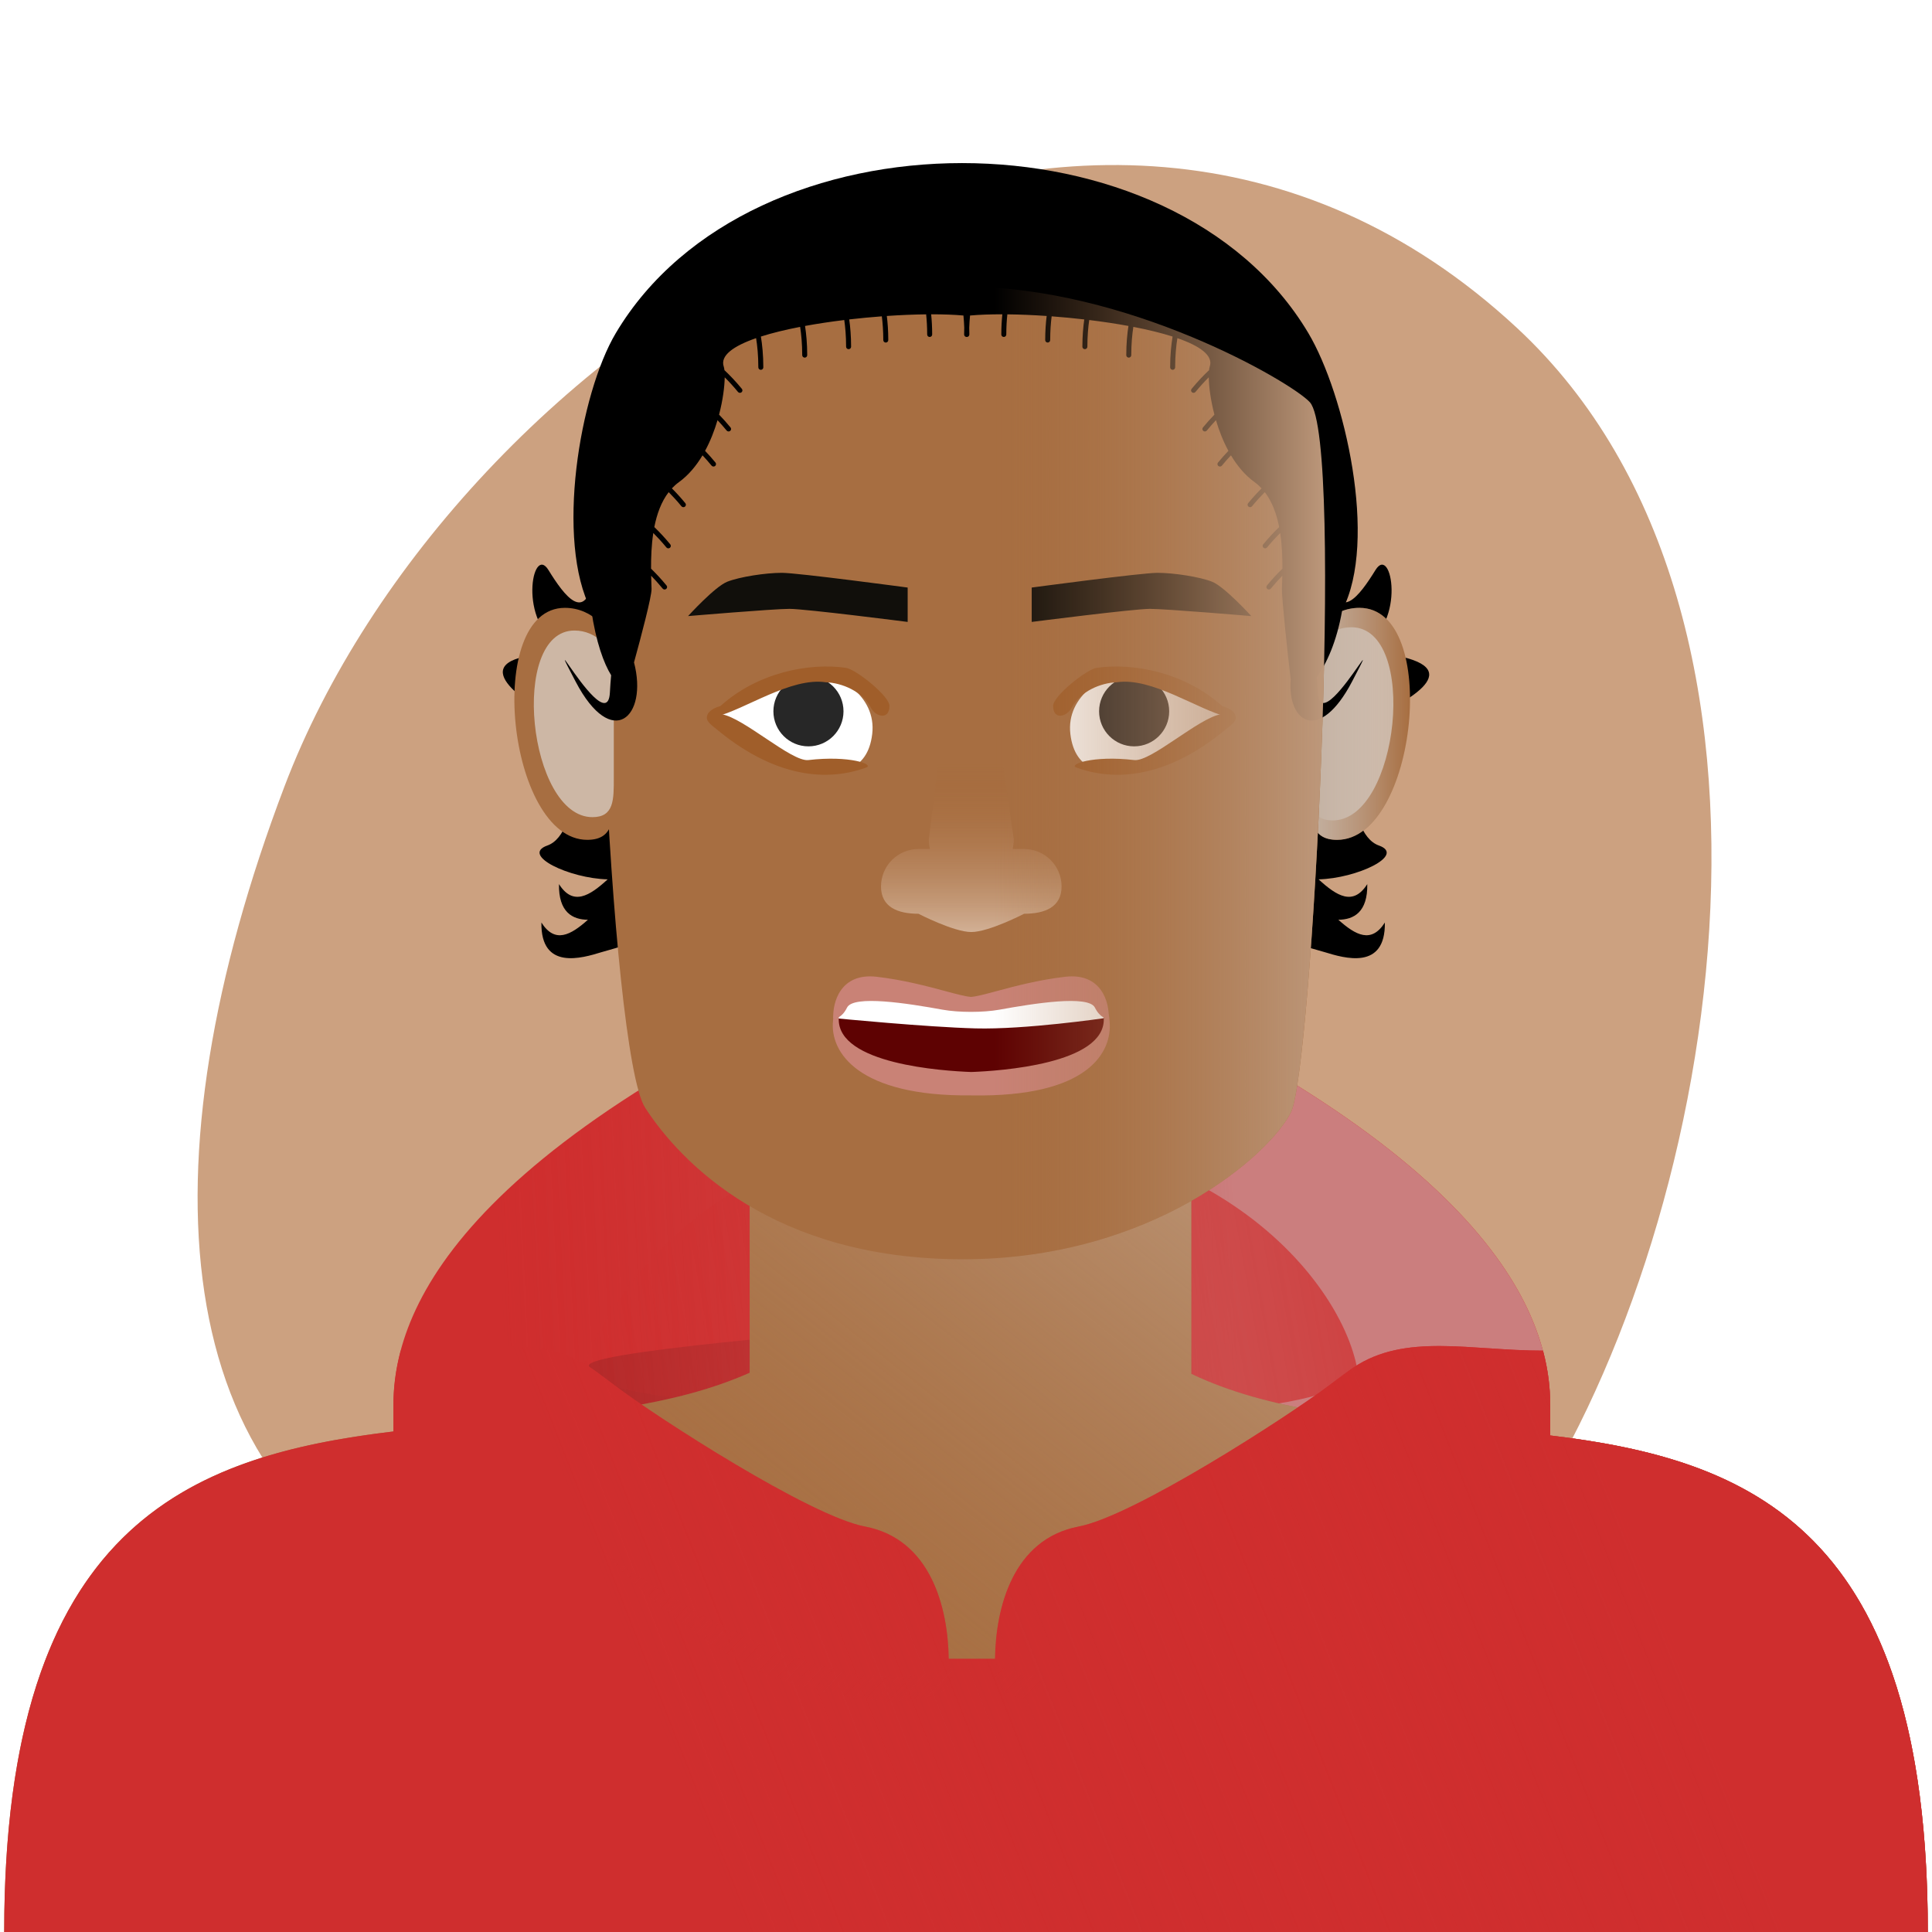 <svg width="1200" height="1200" viewBox="0 0 1200 1200" fill="none" xmlns="http://www.w3.org/2000/svg">
<rect width="1200" height="1200" fill="white"/>
<path d="M268.661 992.904C102.503 924.661 87.667 722.897 176.68 488.495C281.106 213.509 672.505 -46.774 942.195 203.653C1136.13 383.738 1066.81 770.371 942.195 951.365C689.898 1317.8 434.819 1061.15 268.661 992.904Z" fill="#CCA180"/>
<path fill-rule="evenodd" clip-rule="evenodd" d="M578.748 992.004H628.433C636.425 973.652 650.157 958.542 672.718 954.056C726.929 943.278 800.374 885.656 834.673 858.747L834.68 858.74C841.81 853.147 847.248 848.88 850.468 846.639C864.729 836.716 688.596 822.065 603.591 815.072C518.585 822.065 342.453 836.716 356.713 846.639C359.935 848.881 365.375 853.15 372.509 858.747C406.807 885.656 480.252 943.278 534.463 954.056C557.025 958.542 570.757 973.652 578.748 992.004Z" fill="#AE2828"/>
<path d="M591.778 580.17C292.124 702.101 244.356 808.882 244.356 872.659V978.097C324.002 1001.06 509.049 1049.97 588.114 1049.97C592.107 1020.03 587.515 957.732 537.201 948.148C485.137 938.231 414.601 885.214 381.661 860.456C374.81 855.306 369.585 851.379 366.491 849.316C352.796 840.186 521.952 826.706 603.59 820.272C685.228 826.706 854.384 840.186 840.688 849.316C837.594 851.379 832.369 855.306 825.518 860.456C792.578 885.214 722.043 938.231 669.979 948.148C619.665 957.732 615.072 1020.03 619.066 1049.97C698.131 1049.97 883.178 1001.06 962.823 978.097V872.659C962.823 808.882 915.056 702.101 615.402 580.17H591.778Z" fill="#CF2E2E"/>
<path fill-rule="evenodd" clip-rule="evenodd" d="M244.356 872.659C244.356 808.882 292.124 702.101 591.778 580.17H615.402C915.056 702.101 962.823 808.882 962.823 872.659V978.097C883.178 1001.06 698.131 1049.97 619.066 1049.97C617.088 1035.14 617.216 1012.37 623.963 992.004H583.217C589.963 1012.37 590.092 1035.14 588.114 1049.97C509.049 1049.97 324.002 1001.06 244.356 978.097V872.659Z" fill="url(#paint0_linear)" style="mix-blend-mode:multiply"/>
<path d="M600.344 702.591C446.547 702.591 380.011 801.85 362.559 847.662C329.836 880.385 854.491 902.2 842.492 847.662C830.494 793.124 754.141 702.591 600.344 702.591Z" fill="url(#paint1_linear)" style="mix-blend-mode:multiply"/>
<path d="M739.924 707.957V853.326C787.916 876.236 846.049 881.104 904.547 886.003C1049.84 898.17 1197.39 910.526 1197.39 1200H2.605C2.605 908.87 155.175 895.95 303.706 883.371C361.34 878.49 418.367 873.661 465.636 852.648V707.957C557.273 707.957 648.53 707.957 739.924 707.957Z" fill="#A76E41"/>
<path d="M739.924 707.957V853.326C787.916 876.236 846.049 881.104 904.547 886.003C1049.84 898.17 1197.39 910.526 1197.39 1200H2.605C2.605 908.87 155.175 895.95 303.706 883.371C361.34 878.49 418.367 873.661 465.636 852.648V707.957C557.273 707.957 648.53 707.957 739.924 707.957Z" fill="url(#paint2_linear)" style="mix-blend-mode:multiply"/>
<path fill-rule="evenodd" clip-rule="evenodd" d="M340.649 354.051C350.806 370.555 363.502 387.061 368.581 359.13C377.189 366.508 380.9 374.946 381.082 382.519C395.349 408.659 406.622 487.768 401.879 524.493C408.166 520.263 414.676 517.688 421.369 518.705C425.806 537.718 420.301 548.867 412.029 555.735C411.7 580.811 389.351 587.01 377.156 590.393C375.855 590.754 374.669 591.083 373.638 591.399C361.439 595.142 335.799 602.878 336.277 572.998C344.653 586.205 354.381 580.91 365.167 571.28C355.522 571.191 346.911 566.562 347.19 549.13C355.917 562.889 366.109 556.567 377.438 546.182C353.628 545.618 323.119 531.113 340.003 525.154C361.587 517.536 360.317 454.056 347.621 447.708C334.925 441.359 286.804 413.725 329.847 407.08C338.25 405.783 344.86 404.191 350.21 401.967C349.566 401.681 348.918 401.368 348.267 401.026C321.605 387.061 330.492 337.546 340.649 354.051ZM831.27 571.28C842.056 580.91 851.783 586.205 860.16 572.998C860.638 602.878 834.997 595.142 822.799 591.399C821.768 591.083 820.582 590.754 819.28 590.393C807.086 587.01 784.737 580.811 784.408 555.736C776.135 548.868 770.63 537.718 775.067 518.705C781.76 517.689 788.27 520.263 794.557 524.493C789.966 488.949 800.377 413.705 813.986 385.203C813.264 376.985 816.762 367.393 826.403 359.13C831.482 387.061 844.178 370.555 854.335 354.051C864.491 337.546 873.379 387.061 846.717 401.026C846.46 401.161 846.204 401.291 845.949 401.417C851.357 403.726 858.053 405.465 866.589 407.08C914.106 416.069 868.908 437.961 852.099 446.103C850.823 446.721 849.71 447.26 848.814 447.708C836.118 454.056 834.849 517.536 856.432 525.154C873.316 531.113 842.808 545.618 818.998 546.182C830.327 556.567 840.52 562.889 849.246 549.13C849.525 566.562 840.915 571.191 831.27 571.28Z" fill="black"/>
<path d="M844.416 377.541C827.636 377.541 814.033 391.143 814.033 407.923V491.258C814.033 508.038 813.747 521.641 830.527 521.641C880.071 521.641 895.013 377.541 844.416 377.541Z" fill="#A76E41"/>
<path d="M839.332 389.597C825.36 389.597 814.034 400.924 814.034 414.896V484.285C814.034 498.257 813.795 509.584 827.767 509.584C869.02 509.584 881.462 389.597 839.332 389.597Z" fill="#CDB7A5" style="mix-blend-mode:multiply"/>
<path d="M844.416 377.541C827.636 377.541 814.033 391.143 814.033 407.923V491.258C814.033 508.038 813.747 521.641 830.527 521.641C880.071 521.641 895.013 377.541 844.416 377.541Z" fill="url(#paint3_linear)" style="mix-blend-mode:multiply"/>
<path d="M382.446 249.868C361.871 270.139 378.637 654.062 400.732 688.08C422.828 722.098 480.295 782.158 598.027 782.158C715.759 782.158 788.98 717.019 801.929 690.619C814.877 664.219 835.125 273.977 813.608 249.868C802.861 237.828 700.438 177.615 598.027 178.081C495.38 178.549 392.746 239.721 382.446 249.868Z" fill="#A76E41"/>
<path d="M518.634 639.314C518.634 664.647 566.679 666.201 603.649 666.201C640.619 666.201 688.663 664.647 688.663 639.314C688.663 613.981 672.924 617.647 663.724 617.647C654.524 617.647 623.896 626.889 603.649 626.889C583.401 626.889 552.773 617.647 543.573 617.647C534.373 617.647 518.634 613.98 518.634 639.314Z" fill="#5E0202"/>
<path d="M673.693 619.869C688.144 619.869 688.152 628.969 685.336 632.465C685.336 632.465 636.577 639.577 605.865 638.756C575.154 637.935 519.645 632.515 519.645 632.515C518.673 628.921 521.305 621.627 528.298 621.394C537.038 621.102 655.629 619.869 673.693 619.869Z" fill="white"/>
<path d="M517.554 632.412C517.114 622.741 521.905 604.059 544.586 606.697C561.25 608.634 576.092 612.622 587.103 615.581C594.208 617.489 599.718 618.97 603.094 619.195C606.47 618.97 611.98 617.489 619.085 615.581C630.096 612.622 644.938 608.634 661.602 606.697C684.284 604.059 689.074 622.741 688.634 632.412C687.096 632.851 683.228 632.148 680.063 625.818C676.107 617.906 642.481 623.181 620.722 627.137C610.756 628.949 595.432 628.949 585.466 627.137C563.708 623.181 530.081 617.906 526.125 625.818C522.96 632.148 519.092 632.851 517.554 632.412Z" fill="#C98276"/>
<path d="M603.281 665.844C620.866 665.197 686.384 660.907 685.587 632.733C685.295 624.139 688.355 627.489 688.937 631.714C689.011 632.554 689.094 633.403 689.178 634.258C691.05 653.395 676.121 681.68 603.281 680.369C532.776 681.097 515.512 653.395 517.383 634.258C517.467 633.403 517.55 632.554 517.624 631.714C518.207 627.489 521.266 624.139 520.974 632.733C520.177 660.907 585.695 665.197 603.281 665.844Z" fill="#C98276"/>
<path d="M446.739 445.009C445.335 454.845 481.62 477.085 503.667 480.355C520.675 481.009 538.914 479.767 541.749 455.899C544.583 432.031 520.022 416.829 500.81 417.156C481.597 417.483 448.144 435.174 446.739 445.009Z" fill="white"/>
<circle cx="502.143" cy="441.805" r="21.769" fill="#272727"/>
<path d="M448.142 443.604C461.856 445.754 491.713 473.303 502.063 472.088C527.875 469.058 543.102 474.861 538.084 476.7C509.71 487.102 477.292 479.778 445.197 453.012C442.041 450.38 437.902 447.868 439.305 444.36C440.708 440.852 444.781 443.077 448.142 443.604Z" fill="#A05E2A"/>
<path d="M444.421 445.21C462.679 440.75 491.158 420.512 512.871 423.774C522.881 424.057 535.685 429.454 540.835 439.45C543.919 445.437 552.448 447.306 552.448 438.572C552.803 432.619 531.736 415.714 525.406 414.806C502.626 411.536 470.618 417.616 447.439 438.572C439.272 440.665 436 447.029 444.421 445.21Z" fill="#A05E2A"/>
<path d="M759.836 445.009C761.241 454.845 724.956 477.085 702.909 480.355C685.901 481.009 667.662 479.766 664.827 455.898C661.992 432.03 686.553 416.828 705.766 417.155C724.978 417.482 758.432 435.173 759.836 445.009Z" fill="white"/>
<circle r="21.769" transform="matrix(-1 0 0 1 704.435 441.804)" fill="#272727"/>
<path d="M758.433 443.603C744.719 445.753 714.862 473.303 704.512 472.088C678.7 469.058 663.473 474.86 668.491 476.7C696.866 487.101 729.283 479.777 761.378 453.011C764.534 450.38 768.673 447.868 767.27 444.359C765.867 440.851 761.794 443.076 758.433 443.603Z" fill="#A05E2A"/>
<path d="M762.155 445.21C743.898 440.749 715.418 420.511 693.706 423.773C683.695 424.057 670.891 429.453 665.741 439.45C662.657 445.437 654.128 447.306 654.129 438.572C653.773 432.619 674.841 415.714 681.17 414.805C703.95 411.536 735.958 417.615 759.137 438.572C767.304 440.665 770.576 447.028 762.155 445.21Z" fill="#A05E2A"/>
<path d="M603.288 448.812C588.715 448.812 582.647 460.627 582.647 475.201L576.9 521.3C576.9 523.376 577.14 525.395 577.592 527.332H570.478C557.629 527.332 547.213 537.748 547.213 550.597C547.213 563.446 557.629 567.549 570.478 567.549C570.478 567.549 592.406 578.901 603.288 578.901C614.171 578.901 636.099 567.549 636.099 567.549C648.948 567.549 659.364 563.446 659.364 550.597C659.364 537.748 648.948 527.332 636.099 527.332H628.985C629.437 525.395 629.677 523.376 629.677 521.3L623.063 475.201C623.063 460.627 617.862 448.812 603.288 448.812Z" fill="url(#paint4_linear)" style="mix-blend-mode:multiply"/>
<path d="M640.809 364.943C640.809 364.943 708.917 355.793 718.972 355.793C729.027 355.793 745.125 358.266 752.86 361.316C760.595 364.366 777.207 382.665 777.207 382.665C777.207 382.665 724.297 378.175 714.242 378.175C704.186 378.175 640.809 386.293 640.809 386.293V364.943Z" fill="#110F0B"/>
<path d="M563.769 364.943C563.769 364.943 495.661 355.793 485.605 355.793C475.55 355.793 459.452 358.266 451.717 361.316C443.982 364.366 427.37 382.665 427.37 382.665C427.37 382.665 480.28 378.175 490.335 378.175C500.391 378.175 563.769 386.293 563.769 386.293V364.943Z" fill="#110F0B"/>
<path d="M350.861 377.541C367.641 377.541 381.244 391.143 381.244 407.923V491.258C381.244 508.038 381.53 521.641 364.75 521.641C315.206 521.641 300.264 377.541 350.861 377.541Z" fill="#A76E41"/>
<path d="M356.802 391.632C370.301 391.632 381.243 402.574 381.243 416.072V483.109C381.243 496.607 381.473 507.55 367.975 507.55C328.121 507.55 316.101 391.632 356.802 391.632Z" fill="#CDB7A5" style="mix-blend-mode:multiply"/>
<path fill-rule="evenodd" clip-rule="evenodd" d="M449.526 227.691C449.715 228.25 449.864 229.003 449.968 229.924C453.17 232.932 456.92 236.817 460.788 241.523C461.327 242.178 461.224 243.138 460.558 243.668C459.893 244.198 458.917 244.096 458.378 243.441C455.491 239.929 452.68 236.895 450.135 234.362C450.043 240.125 448.992 248.503 446.623 257.54C448.877 259.854 451.289 262.514 453.748 265.507C454.287 266.161 454.183 267.122 453.518 267.651C452.852 268.181 451.877 268.079 451.338 267.425C449.393 265.058 447.482 262.909 445.664 260.984C443.785 267.352 441.249 273.918 437.936 280.026C439.995 282.173 442.174 284.601 444.391 287.299C444.929 287.953 444.826 288.914 444.161 289.443C443.495 289.973 442.519 289.872 441.981 289.217C440.05 286.868 438.153 284.732 436.347 282.818C432.458 289.327 427.617 295.168 421.668 299.481C420.081 300.632 418.636 301.922 417.321 303.332C419.917 305.921 422.763 309 425.677 312.544C426.215 313.199 426.112 314.159 425.447 314.689C424.781 315.219 423.805 315.117 423.267 314.462C420.494 311.089 417.791 308.156 415.326 305.685C410.722 311.659 407.992 319.288 406.41 327.372C409.403 330.247 412.812 333.839 416.32 338.106C416.858 338.76 416.755 339.721 416.089 340.25C415.424 340.78 414.448 340.678 413.91 340.024C411.062 336.559 408.289 333.56 405.771 331.049C404.63 338.51 404.35 346.2 404.381 353.212C407.304 356.039 410.607 359.537 414.002 363.668C414.541 364.322 414.438 365.283 413.772 365.812C413.107 366.342 412.131 366.24 411.592 365.586C409.112 362.568 406.687 359.903 404.439 357.606C404.5 360.521 404.598 363.27 404.687 365.779L404.687 365.779L404.687 365.781C404.847 370.257 398.162 395.564 393.795 411.427C402.685 445.293 380.107 466.495 357.528 423.344C349.013 407.071 349.611 407.925 353.784 413.882C360.788 423.882 377.863 448.262 378.816 430.157C379.019 426.296 379.277 422.689 379.591 419.393C375.074 412.093 370.222 399.006 367.279 379.104C344.728 336.029 359.995 244.66 382.546 206.807C466.359 66.126 728.778 66.124 812.591 206.805C835.143 244.658 856.194 336.029 833.643 379.104C830.223 398.735 823.903 412.363 817.831 420.573C818.096 423.544 818.318 426.752 818.497 430.157C819.45 448.262 836.525 423.882 843.529 413.882C847.702 407.925 848.3 407.071 839.785 423.344C819.645 461.833 799.506 449.123 801.698 421.894C799.866 407.106 796.049 371.007 796.235 365.781C796.324 363.272 796.422 360.521 796.483 357.606C794.235 359.903 791.811 362.568 789.33 365.586C788.792 366.24 787.816 366.342 787.15 365.812C786.485 365.283 786.382 364.322 786.92 363.668C790.315 359.537 793.618 356.039 796.541 353.212C796.572 346.2 796.292 338.51 795.151 331.049C792.634 333.56 789.86 336.559 787.013 340.024C786.474 340.678 785.499 340.78 784.833 340.25C784.167 339.721 784.064 338.76 784.603 338.106C788.11 333.839 791.52 330.247 794.512 327.372C792.93 319.288 790.201 311.659 785.596 305.685C783.132 308.156 780.428 311.089 777.655 314.462C777.117 315.117 776.141 315.219 775.476 314.689C774.81 314.159 774.707 313.199 775.245 312.544C778.159 309 781.005 305.921 783.601 303.332C782.286 301.922 780.841 300.632 779.255 299.481C773.305 295.168 768.464 289.327 764.575 282.818C762.769 284.732 760.872 286.868 758.941 289.217C758.403 289.872 757.427 289.973 756.762 289.443C756.096 288.914 755.993 287.953 756.531 287.299C758.749 284.601 760.927 282.173 762.986 280.026C759.673 273.918 757.137 267.352 755.258 260.984C753.44 262.909 751.529 265.058 749.584 267.425C749.046 268.079 748.07 268.181 747.404 267.651C746.739 267.122 746.636 266.161 747.174 265.507C749.634 262.514 752.045 259.854 754.299 257.54C751.931 248.503 750.879 240.125 750.787 234.362C748.242 236.895 745.431 239.929 742.544 243.441C742.006 244.096 741.03 244.198 740.364 243.668C739.699 243.138 739.596 242.178 740.134 241.523C744.002 236.817 747.752 232.932 750.954 229.924C751.058 229.003 751.207 228.25 751.397 227.691C753.713 220.854 745.356 214.901 731.297 210.025C730.563 214.574 729.909 220.819 729.909 228.175C729.909 229.017 729.215 229.7 728.359 229.7C727.503 229.7 726.809 229.017 726.809 228.175C726.81 220.403 727.522 213.805 728.319 209.035C721.238 206.777 712.933 204.767 703.945 203.028C703.249 207.522 702.649 213.552 702.649 220.602C702.649 221.444 701.955 222.127 701.099 222.127C700.243 222.127 699.549 221.444 699.549 220.602C699.549 213.355 700.169 207.128 700.899 202.453C693.117 201.023 684.885 199.791 676.537 198.769C675.906 203.142 675.389 208.805 675.389 215.347C675.389 216.189 674.695 216.872 673.839 216.872C672.983 216.872 672.289 216.189 672.289 215.347C672.289 208.706 672.81 202.921 673.459 198.402C666.695 197.619 659.883 196.974 653.198 196.475C652.684 200.558 652.295 205.571 652.295 211.245C652.295 212.087 651.601 212.77 650.745 212.77C649.889 212.77 649.195 212.087 649.195 211.245C649.195 205.525 649.581 200.441 650.103 196.253C641.581 195.67 633.315 195.329 625.679 195.243C625.298 198.871 625.034 203.098 625.034 207.774C625.034 208.616 624.34 209.299 623.484 209.299C622.628 209.299 621.934 208.616 621.934 207.774C621.934 203.123 622.19 198.892 622.566 195.222C615.064 195.207 608.252 195.453 602.511 195.975C602.283 198.285 602.105 200.823 602.012 203.554C602.057 204.917 602.082 206.325 602.082 207.774C602.082 208.616 601.388 209.299 600.532 209.299C600.509 209.299 600.485 209.298 600.461 209.297C600.449 209.298 600.437 209.298 600.425 209.298C600.413 209.298 600.402 209.299 600.39 209.299C599.534 209.299 598.84 208.616 598.84 207.774C598.84 206.325 598.865 204.917 598.911 203.554C598.817 200.823 598.639 198.285 598.412 195.975C592.67 195.453 585.858 195.207 578.357 195.222C578.733 198.892 578.988 203.123 578.988 207.774C578.988 208.616 578.294 209.299 577.438 209.299C576.582 209.299 575.888 208.616 575.888 207.774C575.888 203.098 575.624 198.871 575.243 195.243C567.607 195.329 559.341 195.67 550.819 196.253C551.341 200.441 551.727 205.525 551.727 211.245C551.727 212.087 551.033 212.77 550.177 212.77C549.321 212.77 548.628 212.087 548.628 211.245C548.627 205.571 548.239 200.558 547.724 196.475C541.04 196.974 534.227 197.619 527.464 198.402C528.113 202.921 528.633 208.706 528.633 215.347C528.633 216.189 527.939 216.872 527.083 216.872C526.227 216.872 525.533 216.189 525.533 215.347C525.533 208.805 525.017 203.142 524.386 198.769C516.038 199.791 507.805 201.023 500.023 202.453C500.753 207.128 501.373 213.355 501.373 220.602C501.373 221.444 500.679 222.127 499.823 222.127C498.967 222.127 498.273 221.444 498.273 220.602C498.273 213.552 497.673 207.522 496.977 203.028C487.99 204.767 479.684 206.777 472.603 209.035C473.4 213.805 474.113 220.403 474.113 228.175C474.113 229.017 473.419 229.7 472.563 229.7C471.707 229.7 471.013 229.017 471.013 228.175C471.013 220.819 470.36 214.574 469.626 210.025C455.566 214.901 447.21 220.854 449.526 227.691Z" fill="black"/>
<path d="M382.446 249.868C361.871 270.139 378.637 654.062 400.732 688.08C422.828 722.098 480.295 782.158 598.027 782.158C715.759 782.158 788.98 717.019 801.929 690.619C814.877 664.219 835.125 273.977 813.608 249.868C802.861 237.828 700.438 177.615 598.027 178.081C495.38 178.549 392.746 239.721 382.446 249.868Z" fill="url(#paint5_linear)" style="mix-blend-mode:multiply"/>
<path d="M248.905 838.904C245.633 851.178 244.413 862.468 244.413 872.659V889.084C117.18 904.35 2.605 947.712 2.605 1200H1197.39C1197.39 949.425 1086.83 906.495 962.88 891.591V872.659C962.88 862.468 961.66 851.178 958.388 838.904C913.288 838.904 873.023 827.798 840.745 849.316C837.652 851.378 832.432 855.302 825.586 860.448L825.575 860.456C798.497 880.808 704.038 941.671 670.036 948.148C629.141 955.937 618.451 998.547 618.026 1030.31H589.267C588.842 998.547 578.152 955.937 537.257 948.148C502.973 941.618 408.7 880.736 381.718 860.456L381.715 860.453C374.865 855.305 369.642 851.379 366.548 849.316C334.722 828.099 297.245 838.904 248.905 838.904Z" fill="#CF2E2E"/>
<path d="M248.905 838.904C245.633 851.178 244.413 862.468 244.413 872.659V889.084C117.18 904.35 2.605 947.712 2.605 1200H1197.39C1197.39 949.425 1086.83 906.495 962.88 891.591V872.659C962.88 862.468 961.66 851.178 958.388 838.904C913.288 838.904 873.023 827.798 840.745 849.316C837.652 851.378 832.432 855.302 825.586 860.448L825.575 860.456C798.497 880.808 704.038 941.671 670.036 948.148C629.141 955.937 618.451 998.547 618.026 1030.31H589.267C588.842 998.547 578.152 955.937 537.257 948.148C502.973 941.618 408.7 880.736 381.718 860.456L381.715 860.453C374.865 855.305 369.642 851.379 366.548 849.316C334.722 828.099 297.245 838.904 248.905 838.904Z" fill="url(#paint6_linear)" style="mix-blend-mode:multiply"/>
<path fill-rule="evenodd" clip-rule="evenodd" d="M589.817 1033.24C570.316 1047.42 500.114 1053.45 375.31 964.103C387.719 978.285 422.466 1011.97 462.176 1033.24C511.814 1059.83 603.999 1068.7 589.817 1033.24ZM618.923 1033.24C638.424 1047.42 708.626 1053.45 833.431 964.103C821.021 978.285 786.275 1011.97 746.564 1033.24C696.926 1059.83 604.741 1068.7 618.923 1033.24Z" fill="url(#paint7_linear)" style="mix-blend-mode:multiply"/>
<defs>
<linearGradient id="paint0_linear" x1="774.771" y1="907.309" x2="317.385" y2="930.004" gradientUnits="userSpaceOnUse">
<stop stop-color="#CB7E7E"/>
<stop offset="1" stop-color="#CF2E2E" stop-opacity="0"/>
</linearGradient>
<linearGradient id="paint1_linear" x1="1011.56" y1="658.961" x2="280.425" y2="790.975" gradientUnits="userSpaceOnUse">
<stop stop-color="#CF2E2E"/>
<stop offset="1" stop-color="#CF2E2E" stop-opacity="0"/>
</linearGradient>
<linearGradient id="paint2_linear" x1="806.194" y1="612.277" x2="448.316" y2="1060.93" gradientUnits="userSpaceOnUse">
<stop stop-color="#C5A78F"/>
<stop offset="1" stop-color="#A76E41" stop-opacity="0"/>
</linearGradient>
<linearGradient id="paint3_linear" x1="814.033" y1="449.591" x2="875.791" y2="449.591" gradientUnits="userSpaceOnUse">
<stop stop-color="#C3B1A2"/>
<stop offset="1" stop-color="#CFC4BC" stop-opacity="0"/>
</linearGradient>
<linearGradient id="paint4_linear" x1="603.288" y1="474.115" x2="603.288" y2="578.901" gradientUnits="userSpaceOnUse">
<stop stop-color="#A05E2A" stop-opacity="0"/>
<stop offset="1" stop-color="#D2B095"/>
</linearGradient>
<linearGradient id="paint5_linear" x1="823.043" y1="510.987" x2="382.393" y2="510.987" gradientUnits="userSpaceOnUse">
<stop stop-color="#BD987B"/>
<stop offset="0.466" stop-color="#A76E41" stop-opacity="0"/>
</linearGradient>
<linearGradient id="paint6_linear" x1="1003.46" y1="924.766" x2="439.587" y2="1146.48" gradientUnits="userSpaceOnUse">
<stop stop-color="#CF2E2E"/>
<stop offset="1" stop-color="#CF2E2E" stop-opacity="0"/>
</linearGradient>
<linearGradient id="paint7_linear" x1="426.786" y1="913.108" x2="610.579" y2="1085.45" gradientUnits="userSpaceOnUse">
<stop stop-color="#CF2E2E"/>
<stop offset="1" stop-color="#CF2E2E" stop-opacity="0"/>
</linearGradient>
</defs>
</svg>
